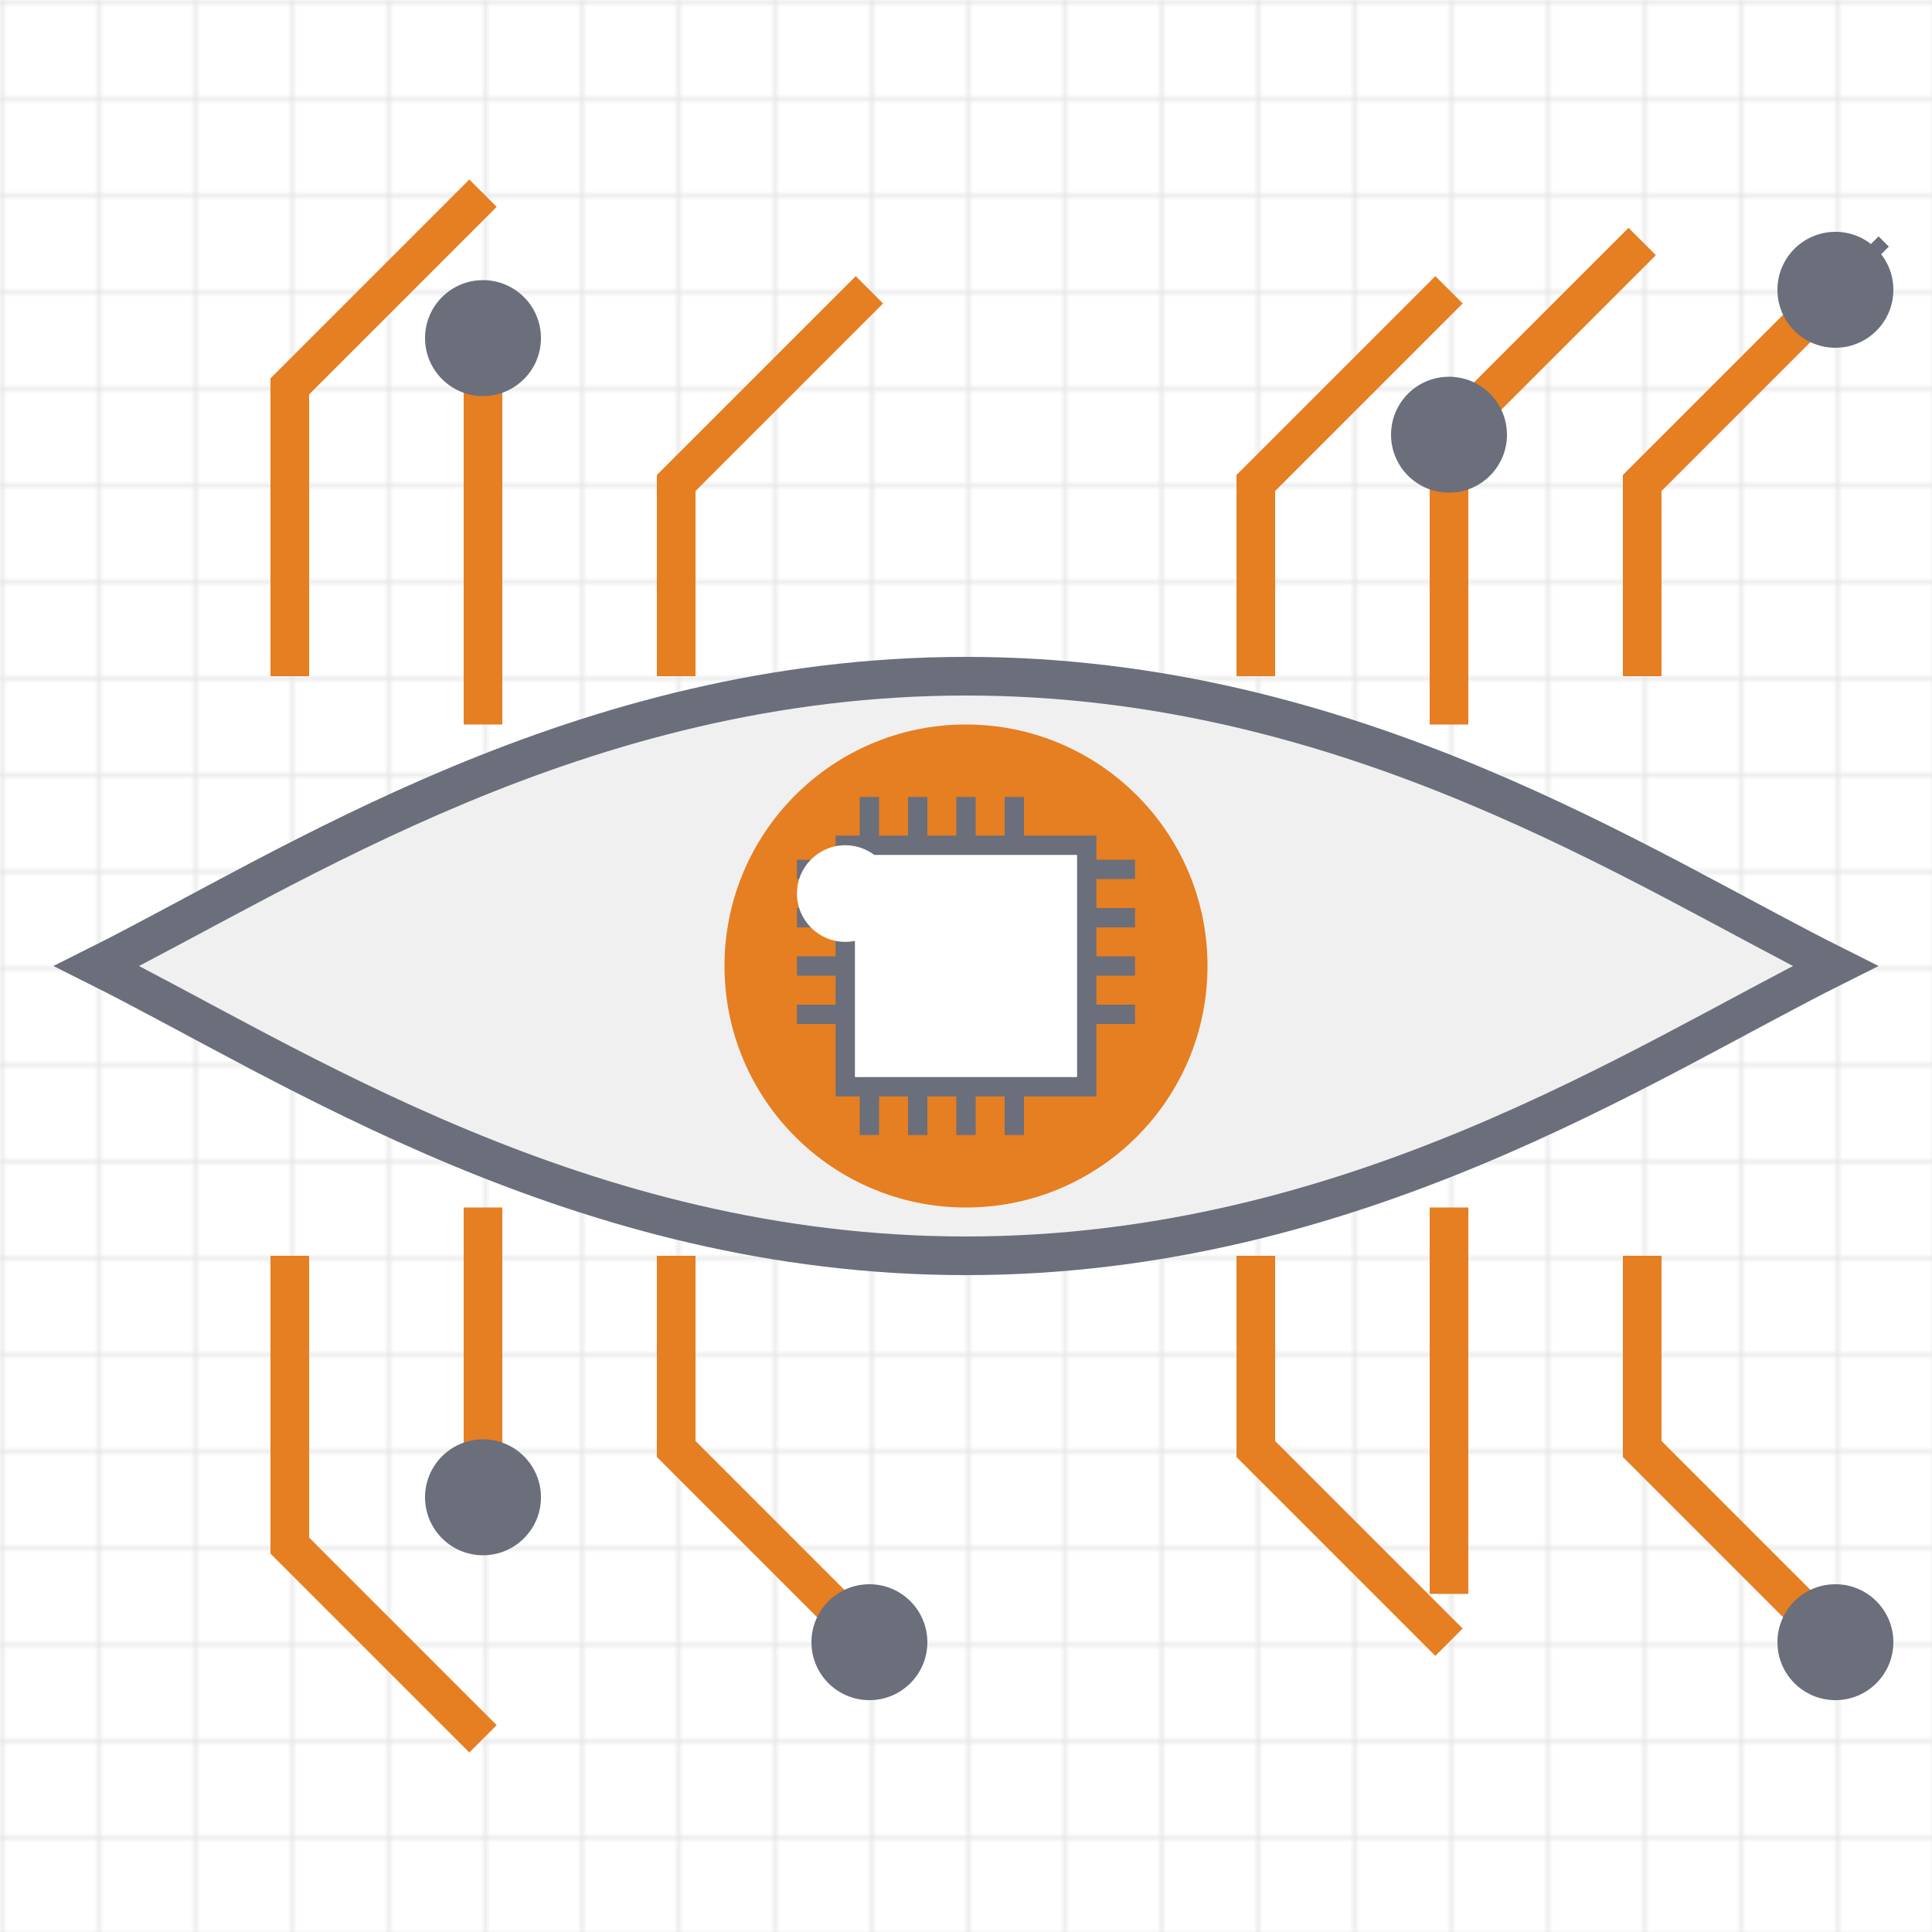 <svg width="400" height="400" viewBox="0 0 400 400" xmlns="http://www.w3.org/2000/svg">
  <!-- Background Grid -->
  <pattern id="grid" width="20" height="20" patternUnits="userSpaceOnUse">
    <path d="M 20 0 L 0 0 0 20" fill="none" stroke="#e0e0e0" stroke-width="1"/>
  </pattern>
  <rect width="400" height="400" fill="url(#grid)"/>
  
  <!-- Eye Outline -->
  <path d="M 200,140 C 280,140 340,180 380,200 C 340,220 280,260 200,260 C 120,260 60,220 20,200 C 60,180 120,140 200,140 Z" 
        fill="#f0f0f0" stroke="#6b6e7b" stroke-width="8"/>
  
  <!-- Circuit Lines -->
  <g stroke="#e67e22" stroke-width="8" fill="none">
    <!-- Top Left Lines -->
    <path d="M 60,140 L 60,80 L 100,40"/>
    <path d="M 100,150 L 100,70"/>
    <path d="M 140,140 L 140,100 L 180,60"/>
    
    <!-- Top Right Lines -->
    <path d="M 260,140 L 260,100 L 300,60"/>
    <path d="M 300,150 L 300,90 L 340,50"/>
    <path d="M 340,140 L 340,100 L 380,60"/>
    
    <!-- Bottom Left Lines -->
    <path d="M 60,260 L 60,320 L 100,360"/>
    <path d="M 100,250 L 100,310"/>
    <path d="M 140,260 L 140,300 L 180,340"/>
    
    <!-- Bottom Right Lines -->
    <path d="M 260,260 L 260,300 L 300,340"/>
    <path d="M 300,250 L 300,330"/>
    <path d="M 340,260 L 340,300 L 380,340"/>
  </g>
  
  <!-- Nodes -->
  <circle cx="100" cy="70" r="12" fill="#6b6e7b"/>
  <circle cx="300" cy="90" r="12" fill="#6b6e7b"/>
  <circle cx="380" cy="60" r="12" fill="#6b6e7b"/>
  <circle cx="100" cy="310" r="12" fill="#6b6e7b"/>
  <circle cx="180" cy="340" r="12" fill="#6b6e7b"/>
  <circle cx="380" cy="340" r="12" fill="#6b6e7b"/>
  
  <!-- Shining Effect -->
  <line x1="380" y1="60" x2="390" y2="50" stroke="#6b6e7b" stroke-width="3"/>
  <line x1="380" y1="60" x2="390" y2="60" stroke="#6b6e7b" stroke-width="3"/>
  <line x1="380" y1="60" x2="380" y2="50" stroke="#6b6e7b" stroke-width="3"/>
  
  <!-- Central Eye/CPU -->
  <circle cx="200" cy="200" r="50" fill="#e67e22"/>
  <rect x="175" y="175" width="50" height="50" fill="white" stroke="#6b6e7b" stroke-width="4"/>
  
  <!-- CPU Pins -->
  <line x1="180" y1="175" x2="180" y2="165" stroke="#6b6e7b" stroke-width="4"/>
  <line x1="190" y1="175" x2="190" y2="165" stroke="#6b6e7b" stroke-width="4"/>
  <line x1="200" y1="175" x2="200" y2="165" stroke="#6b6e7b" stroke-width="4"/>
  <line x1="210" y1="175" x2="210" y2="165" stroke="#6b6e7b" stroke-width="4"/>
  
  <line x1="180" y1="225" x2="180" y2="235" stroke="#6b6e7b" stroke-width="4"/>
  <line x1="190" y1="225" x2="190" y2="235" stroke="#6b6e7b" stroke-width="4"/>
  <line x1="200" y1="225" x2="200" y2="235" stroke="#6b6e7b" stroke-width="4"/>
  <line x1="210" y1="225" x2="210" y2="235" stroke="#6b6e7b" stroke-width="4"/>
  
  <line x1="175" y1="180" x2="165" y2="180" stroke="#6b6e7b" stroke-width="4"/>
  <line x1="175" y1="190" x2="165" y2="190" stroke="#6b6e7b" stroke-width="4"/>
  <line x1="175" y1="200" x2="165" y2="200" stroke="#6b6e7b" stroke-width="4"/>
  <line x1="175" y1="210" x2="165" y2="210" stroke="#6b6e7b" stroke-width="4"/>
  
  <line x1="225" y1="180" x2="235" y2="180" stroke="#6b6e7b" stroke-width="4"/>
  <line x1="225" y1="190" x2="235" y2="190" stroke="#6b6e7b" stroke-width="4"/>
  <line x1="225" y1="200" x2="235" y2="200" stroke="#6b6e7b" stroke-width="4"/>
  <line x1="225" y1="210" x2="235" y2="210" stroke="#6b6e7b" stroke-width="4"/>
  
  <!-- Iris Highlight -->
  <circle cx="175" cy="185" r="10" fill="white"/>
</svg>